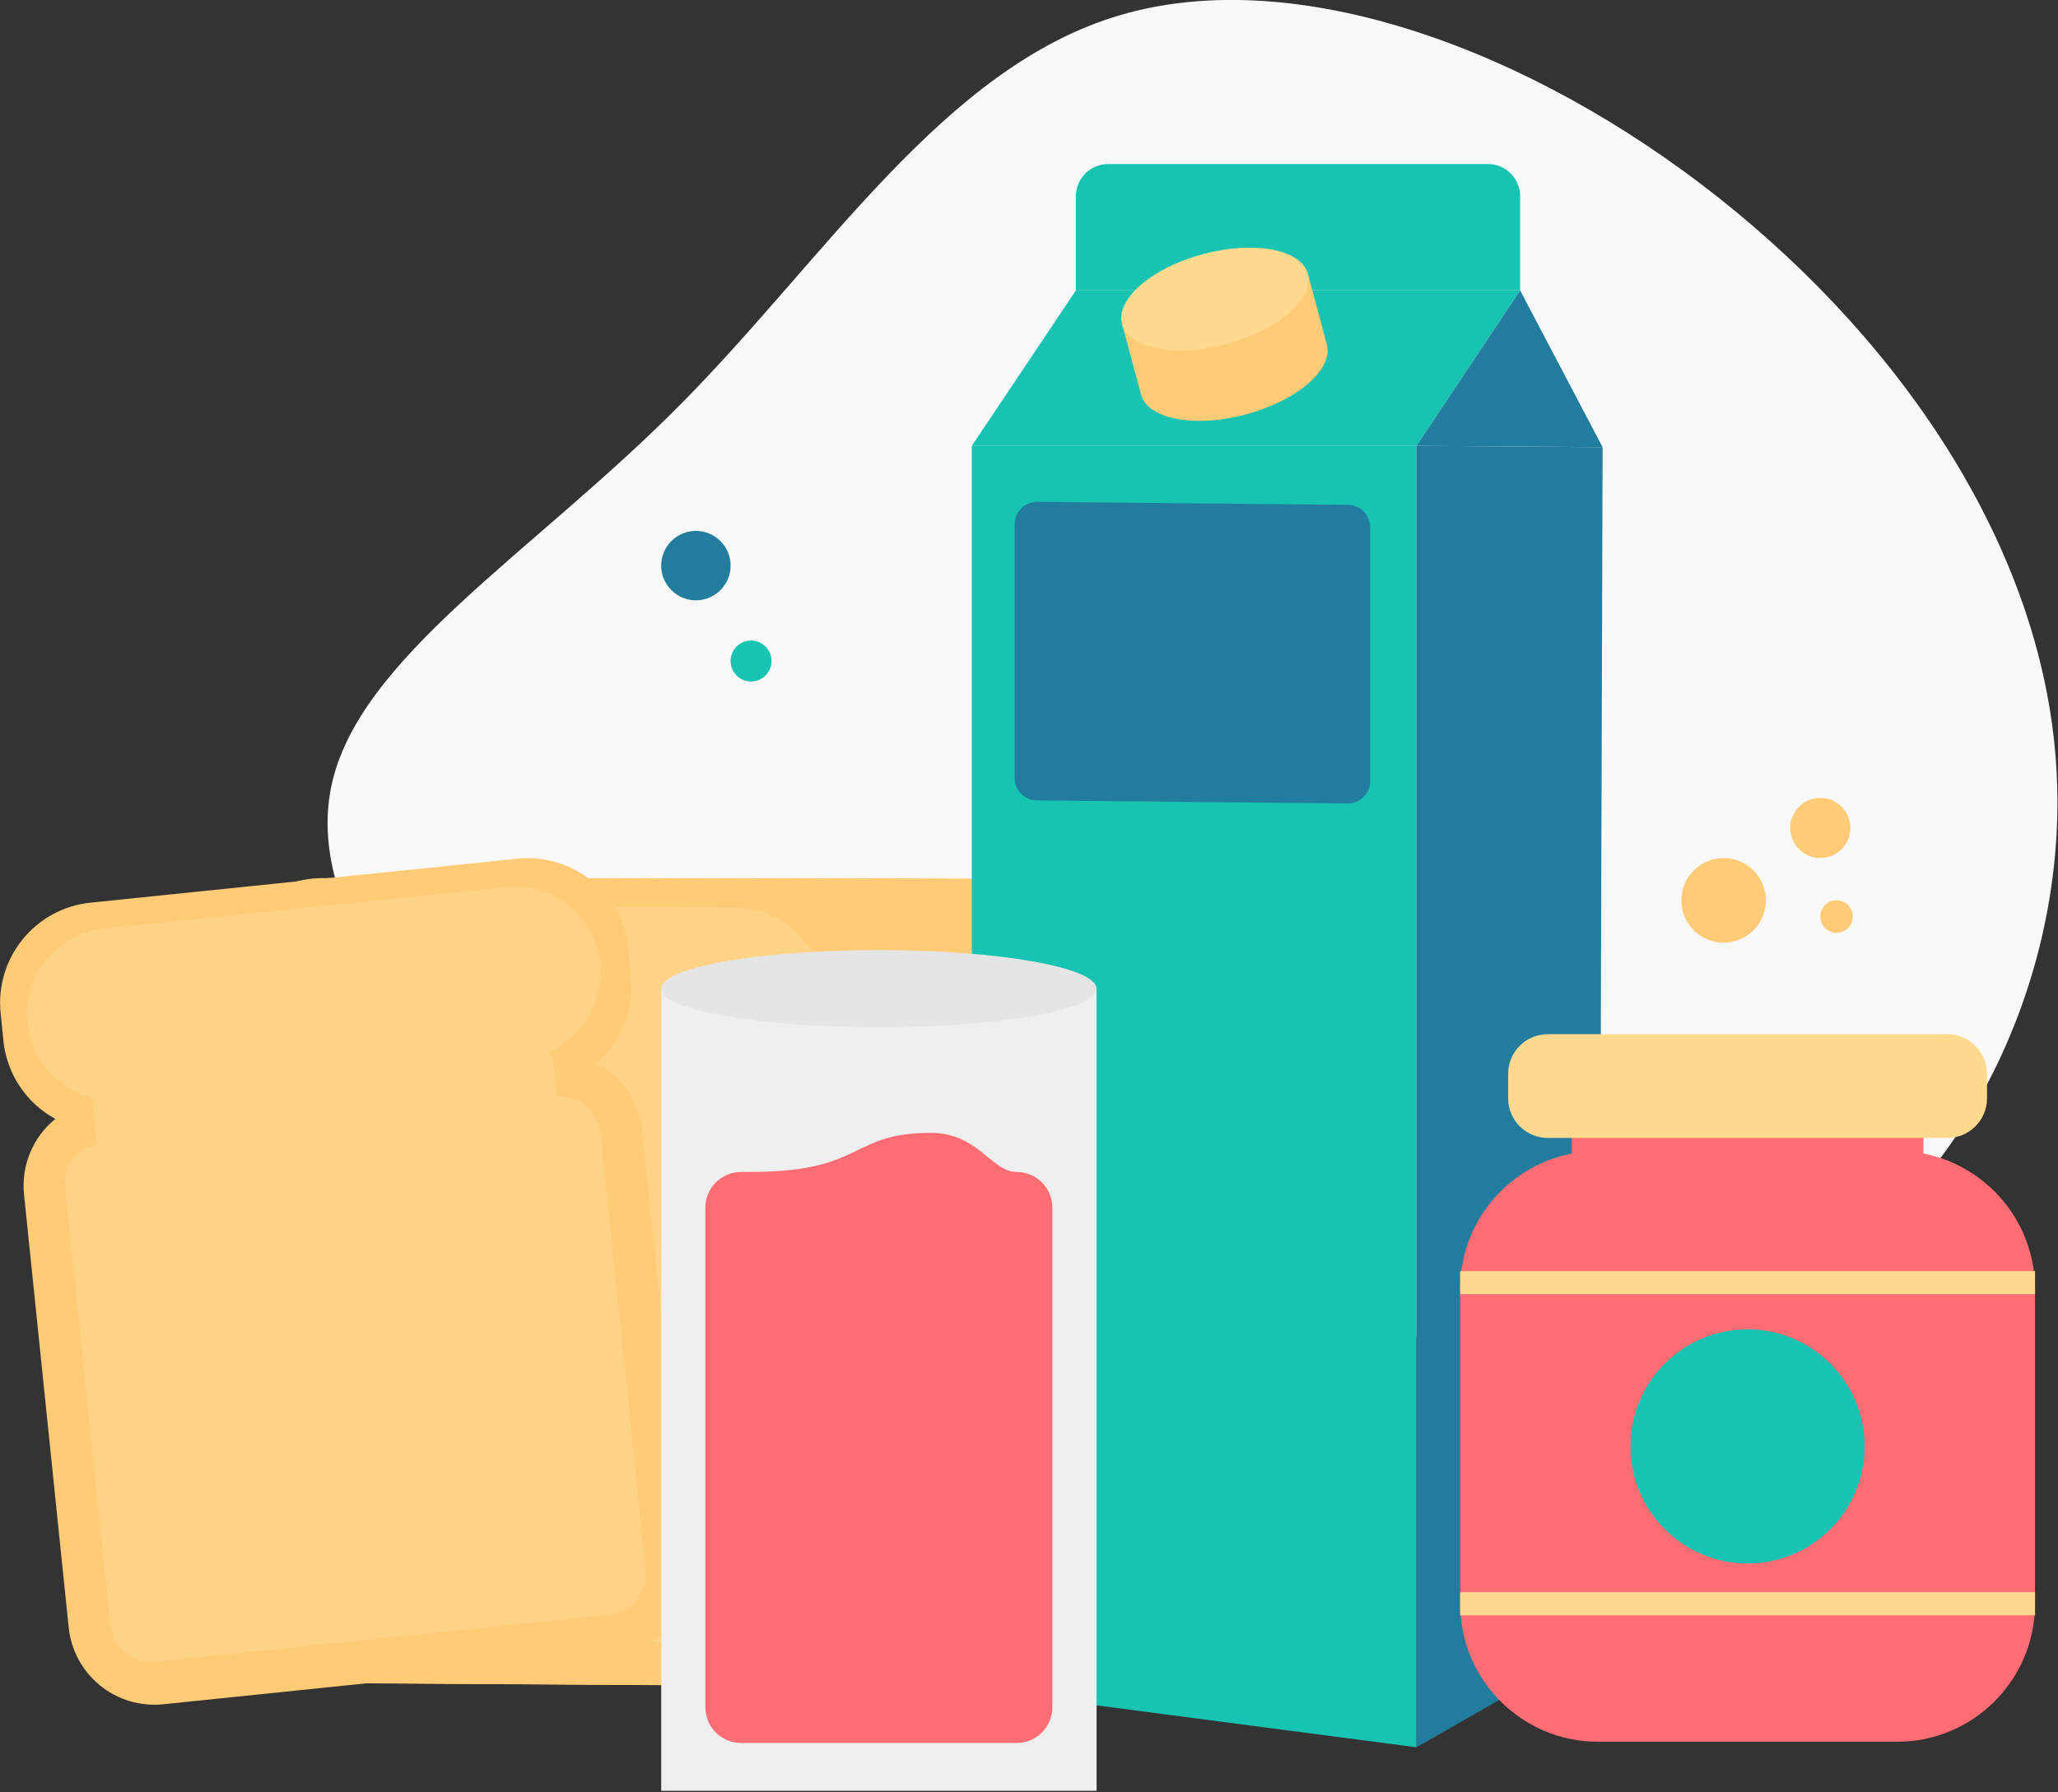 <svg width="759" height="661" viewBox="0 0 759 661" fill="none" xmlns="http://www.w3.org/2000/svg">
<rect x="0" y="0" width="759" height="661" fill="#333333" stroke="none"/>
<g clip-path="url(#clip0)">
<path d="M250.73 149.4C196.61 204 131.8 242.77 122.13 290.29C112.46 337.81 157.78 394 211.91 424.48C266.04 454.96 328.91 459.77 407.77 473.8C486.63 487.83 581.12 511.41 650.12 480.89C719.12 450.37 762.7 366 758.51 285.26C754.51 204.52 702.8 127.5 633.81 72.9C564.82 18.3 478.35 -13.52 413.26 5.54C348.17 24.6 304.86 94.92 250.73 149.4Z" fill="#F9F9F9"/>
<path d="M517.32 372.62L517.39 362.11C517.419 352.3 513.566 342.878 506.671 335.9C499.775 328.923 490.399 324.957 480.59 324.87L321.98 323.87C312.17 323.841 302.748 327.694 295.77 334.589C288.792 341.485 284.827 350.861 284.74 360.67L284.68 371.17C284.65 377.175 286.082 383.097 288.852 388.424C291.622 393.752 295.647 398.326 300.58 401.75C296.153 404.61 292.509 408.528 289.976 413.149C287.442 417.77 286.1 422.95 286.07 428.22L285.07 588.74C285.037 592.915 285.828 597.056 287.398 600.925C288.967 604.795 291.284 608.316 294.217 611.289C297.149 614.261 300.639 616.626 304.487 618.248C308.335 619.869 312.465 620.716 316.64 620.74L482.29 621.74C486.461 621.766 490.597 620.97 494.46 619.398C498.324 617.825 501.839 615.507 504.806 612.575C507.773 609.643 510.134 606.156 511.752 602.311C513.371 598.467 514.216 594.341 514.24 590.17L515.24 429.66C515.277 424.387 513.999 419.188 511.521 414.533C509.044 409.878 505.445 405.914 501.05 403C506.023 399.636 510.103 395.113 512.938 389.82C515.772 384.527 517.276 378.624 517.32 372.62Z" fill="#FFCB77"/>
<path d="M484.977 413.671L316.46 412.642C308.171 412.591 301.41 419.27 301.359 427.56L300.368 589.717C300.318 598.007 306.997 604.768 315.286 604.818L483.803 605.848C492.093 605.899 498.854 599.219 498.905 590.93L499.895 428.773C499.946 420.483 493.267 413.722 484.977 413.671Z" fill="#FFCB77"/>
<path d="M474.959 334.854L326.111 333.945C308.555 333.838 294.235 347.983 294.128 365.54C294.02 383.097 308.166 397.416 325.723 397.524L474.57 398.433C492.127 398.54 506.446 384.394 506.554 366.838C506.661 349.281 492.515 334.961 474.959 334.854Z" fill="#FFCB77"/>
<path d="M469.305 386.189L331.137 385.345C322.13 385.29 314.783 392.547 314.728 401.555L314.678 409.735C314.623 418.743 321.881 426.089 330.888 426.144L469.056 426.988C478.063 427.043 485.41 419.786 485.465 410.778L485.515 402.598C485.57 393.591 478.312 386.244 469.305 386.189Z" fill="#FFCB77"/>
<path d="M502.1 372.62L502.16 362.11C502.192 352.301 498.341 342.879 491.447 335.901C484.553 328.923 475.178 324.957 465.37 324.87L306.75 323.87C296.941 323.843 287.52 327.698 280.543 334.592C273.566 341.487 269.6 350.862 269.51 360.67L269.45 371.17C269.42 377.175 270.852 383.097 273.622 388.424C276.392 393.752 280.417 398.326 285.35 401.75C280.925 404.611 277.281 408.529 274.748 413.15C272.215 417.771 270.872 422.95 270.84 428.22L269.84 588.74C269.808 592.915 270.6 597.055 272.17 600.924C273.74 604.793 276.058 608.314 278.99 611.286C281.922 614.258 285.412 616.623 289.259 618.245C293.106 619.867 297.235 620.715 301.41 620.74L467.06 621.74C471.235 621.773 475.376 620.982 479.245 619.412C483.115 617.843 486.636 615.525 489.609 612.593C492.581 609.66 494.946 606.171 496.568 602.323C498.189 598.475 499.036 594.345 499.06 590.17L500.06 429.66C500.092 424.382 498.806 419.18 496.319 414.525C493.833 409.87 490.224 405.908 485.82 403C490.791 399.634 494.871 395.11 497.707 389.818C500.543 384.526 502.05 378.624 502.1 372.62Z" fill="#FFCB77"/>
<path d="M469.748 413.668L301.231 412.639C292.941 412.588 286.18 419.267 286.129 427.557L285.139 589.714C285.088 598.004 291.767 604.765 300.057 604.815L468.574 605.845C476.863 605.895 483.624 599.216 483.675 590.927L484.666 428.77C484.716 420.48 478.037 413.719 469.748 413.668Z" fill="#FFCB77"/>
<path d="M459.739 334.851L310.892 333.942C293.335 333.835 279.015 347.98 278.908 365.537C278.801 383.094 292.947 397.413 310.503 397.521L459.351 398.43C476.907 398.537 491.227 384.391 491.334 366.835C491.441 349.278 477.296 334.958 459.739 334.851Z" fill="#FFCB77"/>
<path d="M454.085 386.186L315.918 385.342C306.91 385.287 299.563 392.544 299.508 401.552L299.458 409.732C299.403 418.74 306.661 426.086 315.668 426.141L453.836 426.985C462.843 427.04 470.19 419.783 470.245 410.775L470.295 402.595C470.35 393.588 463.093 386.241 454.085 386.186Z" fill="#FFCB77"/>
<path d="M487.77 372.62L487.83 362.11C487.859 352.295 484.002 342.868 477.1 335.89C470.198 328.911 460.814 324.949 451 324.87L292.39 323.87C282.58 323.841 273.158 327.694 266.18 334.589C259.203 341.485 255.237 350.861 255.15 360.67L255.09 371.17C255.054 377.182 256.485 383.113 259.257 388.448C262.029 393.784 266.06 398.363 271 401.79C266.575 404.651 262.931 408.569 260.398 413.19C257.865 417.811 256.522 422.99 256.49 428.26L255.49 588.78C255.458 592.955 256.25 597.095 257.82 600.964C259.39 604.833 261.708 608.354 264.64 611.326C267.572 614.298 271.062 616.663 274.909 618.285C278.756 619.907 282.885 620.755 287.06 620.78L452.71 621.78C456.881 621.806 461.017 621.01 464.88 619.438C468.744 617.865 472.259 615.547 475.226 612.615C478.194 609.683 480.554 606.196 482.173 602.351C483.791 598.507 484.636 594.381 484.66 590.21L485.66 429.7C485.706 424.422 484.434 419.216 481.96 414.554C479.486 409.891 475.887 405.92 471.49 403C476.462 399.634 480.541 395.11 483.377 389.818C486.213 384.526 487.72 378.624 487.77 372.62Z" fill="#FFCB77"/>
<path d="M455.418 413.671L286.901 412.641C278.611 412.591 271.85 419.27 271.8 427.56L270.809 589.716C270.758 598.006 277.437 604.767 285.727 604.818L454.244 605.847C462.533 605.898 469.295 599.219 469.345 590.929L470.336 428.772C470.386 420.483 463.707 413.722 455.418 413.671Z" fill="#FFCB77"/>
<path d="M445.409 334.854L296.562 333.944C279.005 333.837 264.686 347.983 264.578 365.539C264.471 383.096 278.617 397.416 296.173 397.523L445.021 398.432C462.577 398.54 476.897 384.394 477.004 366.837C477.112 349.28 462.966 334.961 445.409 334.854Z" fill="#FFCB77"/>
<path d="M439.745 386.188L301.578 385.344C292.57 385.289 285.224 392.547 285.169 401.554L285.119 409.734C285.064 418.742 292.321 426.089 301.329 426.144L439.496 426.988C448.504 427.043 455.85 419.785 455.906 410.778L455.955 402.598C456.01 393.59 448.753 386.243 439.745 386.188Z" fill="#FFCB77"/>
<path d="M476.12 372.62L476.19 362.11C476.219 352.3 472.366 342.878 465.471 335.9C458.576 328.923 449.199 324.957 439.39 324.87L280.78 323.87C270.97 323.841 261.548 327.694 254.57 334.589C247.593 341.485 243.627 350.861 243.54 360.67L243.47 371.17C243.446 377.175 244.882 383.095 247.653 388.422C250.425 393.749 254.449 398.323 259.38 401.75C254.953 404.61 251.309 408.528 248.776 413.149C246.242 417.77 244.9 422.95 244.87 428.22L243.87 588.74C243.837 592.915 244.628 597.056 246.198 600.925C247.767 604.795 250.085 608.316 253.017 611.289C255.95 614.261 259.439 616.626 263.287 618.248C267.135 619.869 271.265 620.716 275.44 620.74L441.09 621.74C445.261 621.766 449.397 620.97 453.26 619.398C457.124 617.825 460.639 615.507 463.606 612.575C466.574 609.643 468.934 606.156 470.553 602.311C472.171 598.467 473.016 594.341 473.04 590.17L474.04 429.66C474.077 424.387 472.799 419.188 470.322 414.533C467.844 409.878 464.245 405.914 459.85 403C464.823 399.636 468.903 395.113 471.738 389.82C474.573 384.527 476.077 378.624 476.12 372.62Z" fill="#FFCB77"/>
<path d="M443.778 413.67L275.261 412.64C266.972 412.59 260.21 419.269 260.16 427.558L259.169 589.715C259.119 598.005 265.798 604.766 274.087 604.817L442.604 605.846C450.894 605.897 457.655 599.218 457.705 590.928L458.696 428.771C458.747 420.482 452.068 413.72 443.778 413.67Z" fill="#FFCB77"/>
<path d="M433.759 334.852L284.912 333.943C267.355 333.836 253.036 347.982 252.928 365.538C252.821 383.095 266.967 397.415 284.524 397.522L433.371 398.431C450.928 398.538 465.247 384.393 465.355 366.836C465.462 349.279 451.316 334.96 433.759 334.852Z" fill="#FFCB77"/>
<path d="M428.106 386.187L289.938 385.343C280.931 385.288 273.584 392.546 273.529 401.553L273.479 409.733C273.424 418.741 280.681 426.088 289.689 426.143L427.856 426.987C436.864 427.042 444.211 419.784 444.266 410.777L444.316 402.597C444.371 393.589 437.113 386.242 428.106 386.187Z" fill="#FFCB77"/>
<path d="M462.69 372.62L462.75 362.11C462.782 352.308 458.936 342.891 452.051 335.915C445.166 328.938 435.801 324.968 426 324.87L267.39 323.87C257.579 323.841 248.156 327.694 241.177 334.589C234.197 341.484 230.23 350.86 230.14 360.67L230.08 371.17C230.05 377.175 231.482 383.097 234.252 388.424C237.022 393.752 241.047 398.326 245.98 401.75C241.555 404.611 237.911 408.529 235.378 413.15C232.845 417.771 231.502 422.95 231.47 428.22L230.47 588.74C230.438 592.916 231.231 597.057 232.801 600.926C234.372 604.795 236.69 608.317 239.623 611.289C242.557 614.262 246.047 616.626 249.896 618.248C253.744 619.87 257.874 620.716 262.05 620.74L427.69 621.74C431.865 621.772 436.005 620.98 439.874 619.41C443.742 617.84 447.264 615.522 450.236 612.59C453.208 609.658 455.573 606.168 457.195 602.321C458.817 598.474 459.665 594.345 459.69 590.17L460.69 429.66C460.717 424.38 459.426 419.177 456.934 414.521C454.442 409.866 450.828 405.906 446.42 403C451.389 399.632 455.466 395.107 458.3 389.816C461.134 384.524 462.64 378.623 462.69 372.62Z" fill="#FFCB77"/>
<path d="M430.338 413.668L261.821 412.638C253.532 412.588 246.771 419.267 246.72 427.556L245.73 589.713C245.679 598.003 252.358 604.764 260.648 604.815L429.164 605.844C437.454 605.895 444.215 599.216 444.266 590.926L445.256 428.769C445.307 420.479 438.628 413.718 430.338 413.668Z" fill="#FFCB77"/>
<path d="M420.33 334.85L271.482 333.941C253.926 333.834 239.606 347.979 239.499 365.536C239.392 383.093 253.537 397.413 271.094 397.52L419.941 398.429C437.498 398.536 451.818 384.391 451.925 366.834C452.032 349.277 437.886 334.958 420.33 334.85Z" fill="#FFCB77"/>
<path d="M414.676 386.185L276.508 385.341C267.501 385.286 260.154 392.544 260.099 401.551L260.049 409.731C259.994 418.739 267.252 426.086 276.259 426.141L414.427 426.985C423.434 427.04 430.781 419.782 430.836 410.774L430.886 402.595C430.941 393.587 423.683 386.24 414.676 386.185Z" fill="#FFCB77"/>
<path d="M450.15 372.62L450.21 362.11C450.242 352.301 446.391 342.879 439.497 335.901C432.604 328.923 423.228 324.957 413.42 324.87L254.81 323.87C245 323.843 235.578 327.697 228.599 334.592C221.621 341.486 217.652 350.861 217.56 360.67L217.5 371.17C217.47 377.175 218.902 383.097 221.672 388.424C224.442 393.752 228.467 398.326 233.4 401.75C228.975 404.611 225.331 408.529 222.798 413.15C220.265 417.771 218.922 422.95 218.89 428.22L217.89 588.74C217.857 592.915 218.648 597.056 220.218 600.925C221.787 604.795 224.105 608.316 227.037 611.289C229.969 614.261 233.459 616.626 237.307 618.248C241.155 619.869 245.285 620.716 249.46 620.74L415.1 621.74C419.275 621.772 423.415 620.98 427.284 619.41C431.153 617.84 434.674 615.522 437.646 612.59C440.618 609.658 442.983 606.168 444.605 602.321C446.227 598.474 447.075 594.345 447.1 590.17L448.1 429.66C448.129 424.385 446.845 419.186 444.362 414.531C441.88 409.877 438.277 405.914 433.88 403C438.849 399.632 442.926 395.107 445.76 389.816C448.594 384.524 450.101 378.623 450.15 372.62Z" fill="#FFCB77"/>
<path d="M417.799 413.671L249.282 412.642C240.992 412.591 234.231 419.27 234.18 427.56L233.19 589.717C233.139 598.006 239.818 604.767 248.108 604.818L416.625 605.848C424.914 605.898 431.675 599.219 431.726 590.929L432.717 428.773C432.767 420.483 426.088 413.722 417.799 413.671Z" fill="#FFCB77"/>
<path d="M407.79 334.844L258.943 333.934C241.386 333.827 227.066 347.973 226.959 365.53C226.852 383.087 240.997 397.406 258.554 397.513L407.401 398.423C424.958 398.53 439.278 384.384 439.385 366.827C439.492 349.271 425.347 334.951 407.79 334.844Z" fill="#FFCB77"/>
<path d="M402.136 386.189L263.969 385.345C254.961 385.29 247.614 392.547 247.559 401.555L247.509 409.735C247.454 418.742 254.712 426.089 263.72 426.144L401.887 426.988C410.895 427.043 418.241 419.786 418.296 410.778L418.346 402.598C418.401 393.59 411.144 386.244 402.136 386.189Z" fill="#FFCB77"/>
<path d="M440.42 372.62L440.49 362.11C440.519 352.3 436.666 342.878 429.771 335.9C422.875 328.923 413.499 324.957 403.69 324.87L245.08 323.87C235.27 323.841 225.848 327.694 218.87 334.589C211.893 341.485 207.927 350.861 207.84 360.67L207.78 371.17C207.75 377.175 209.182 383.097 211.952 388.424C214.722 393.752 218.747 398.326 223.68 401.75C219.255 404.611 215.611 408.529 213.078 413.15C210.545 417.771 209.202 422.95 209.17 428.22L208.17 588.74C208.138 592.915 208.93 597.055 210.5 600.924C212.07 604.793 214.388 608.314 217.32 611.286C220.252 614.258 223.742 616.623 227.589 618.245C231.436 619.867 235.565 620.715 239.74 620.74L405.39 621.74C409.561 621.766 413.697 620.97 417.56 619.398C421.424 617.825 424.939 615.507 427.906 612.575C430.874 609.643 433.234 606.156 434.853 602.311C436.471 598.467 437.316 594.341 437.34 590.17L438.34 429.66C438.377 424.387 437.099 419.188 434.622 414.533C432.144 409.878 428.545 405.914 424.15 403C429.123 399.636 433.203 395.113 436.038 389.82C438.873 384.527 440.377 378.624 440.42 372.62Z" fill="#FFCB77"/>
<path d="M408.079 413.672L239.562 412.642C231.272 412.592 224.511 419.271 224.46 427.56L223.47 589.717C223.419 598.007 230.098 604.768 238.388 604.819L406.905 605.848C415.194 605.899 421.956 599.22 422.006 590.93L422.997 428.773C423.047 420.483 416.368 413.722 408.079 413.672Z" fill="#FFCB77"/>
<path d="M398.07 334.844L249.223 333.935C231.666 333.828 217.346 347.974 217.239 365.53C217.132 383.087 231.278 397.407 248.834 397.514L397.682 398.423C415.238 398.53 429.558 384.385 429.665 366.828C429.772 349.271 415.627 334.952 398.07 334.844Z" fill="#FFCB77"/>
<path d="M392.406 386.189L254.239 385.345C245.231 385.29 237.885 392.548 237.83 401.555L237.78 409.735C237.725 418.743 244.982 426.089 253.99 426.144L392.157 426.989C401.165 427.044 408.511 419.786 408.566 410.778L408.616 402.599C408.671 393.591 401.414 386.244 392.406 386.189Z" fill="#FFCB77"/>
<path d="M426.12 372.62L426.19 362.11C426.219 352.3 422.366 342.878 415.471 335.9C408.575 328.923 399.199 324.957 389.39 324.87L230.78 323.87C220.97 323.841 211.548 327.694 204.57 334.589C197.593 341.485 193.627 350.861 193.54 360.67L193.48 371.17C193.45 377.175 194.882 383.097 197.652 388.424C200.422 393.752 204.447 398.326 209.38 401.75C204.955 404.611 201.311 408.529 198.778 413.15C196.245 417.771 194.902 422.95 194.87 428.22L193.87 588.74C193.838 592.915 194.63 597.055 196.2 600.924C197.77 604.793 200.088 608.314 203.02 611.286C205.952 614.258 209.442 616.623 213.289 618.245C217.136 619.867 221.265 620.715 225.44 620.74L391.09 621.74C395.261 621.766 399.397 620.97 403.26 619.398C407.124 617.825 410.639 615.507 413.606 612.575C416.574 609.643 418.934 606.156 420.552 602.311C422.171 598.467 423.016 594.341 423.04 590.17L424.04 429.66C424.077 424.387 422.799 419.188 420.321 414.533C417.844 409.878 414.245 405.914 409.85 403C414.823 399.636 418.903 395.113 421.738 389.82C424.573 384.527 426.076 378.624 426.12 372.62Z" fill="#FFCB77"/>
<path d="M393.779 413.664L225.262 412.635C216.973 412.584 210.211 419.263 210.161 427.553L209.17 589.71C209.12 598 215.799 604.761 224.088 604.811L392.605 605.841C400.895 605.891 407.656 599.212 407.706 590.923L408.697 428.766C408.748 420.476 402.069 413.715 393.779 413.664Z" fill="#FFCB77"/>
<path d="M383.77 334.847L234.923 333.938C217.366 333.83 203.047 347.976 202.939 365.533C202.832 383.09 216.978 397.409 234.535 397.517L383.382 398.426C400.939 398.533 415.258 384.387 415.366 366.831C415.473 349.274 401.327 334.954 383.77 334.847Z" fill="#FFCB77"/>
<path d="M378.107 386.182L239.939 385.338C230.932 385.283 223.585 392.54 223.53 401.548L223.48 409.728C223.425 418.735 230.682 426.082 239.69 426.137L377.857 426.981C386.865 427.036 394.212 419.779 394.267 410.771L394.317 402.591C394.372 393.584 387.114 386.237 378.107 386.182Z" fill="#FFCB77"/>
<path d="M413.54 372.62L413.6 362.11C413.632 352.301 409.781 342.879 402.887 335.901C395.993 328.923 386.618 324.957 376.81 324.87L218.2 323.87C208.39 323.851 198.972 327.715 192.002 334.618C185.032 341.52 181.077 350.901 181 360.71L180.93 371.21C180.906 377.215 182.342 383.135 185.113 388.462C187.885 393.789 191.909 398.363 196.84 401.79C192.412 404.648 188.766 408.565 186.232 413.187C183.699 417.809 182.357 422.989 182.33 428.26L181.33 588.78C181.297 592.955 182.088 597.096 183.658 600.965C185.227 604.835 187.545 608.356 190.477 611.329C193.409 614.301 196.899 616.666 200.747 618.288C204.595 619.91 208.725 620.757 212.9 620.78L378.54 621.78C382.715 621.812 386.855 621.02 390.724 619.45C394.593 617.88 398.114 615.562 401.086 612.63C404.058 609.698 406.423 606.208 408.045 602.361C409.667 598.514 410.515 594.385 410.54 590.21L411.54 429.7C411.571 424.414 410.282 419.203 407.79 414.541C405.298 409.879 401.682 405.912 397.27 403C402.243 399.636 406.323 395.113 409.158 389.82C411.993 384.527 413.496 378.624 413.54 372.62Z" fill="#FFCB77"/>
<path d="M381.199 413.668L212.682 412.638C204.393 412.587 197.632 419.266 197.581 427.556L196.59 589.713C196.54 598.003 203.219 604.764 211.508 604.814L380.025 605.844C388.315 605.895 395.076 599.216 395.127 590.926L396.117 428.769C396.168 420.479 389.489 413.718 381.199 413.668Z" fill="#FFCB77"/>
<path d="M371.181 334.85L222.333 333.941C204.777 333.834 190.457 347.979 190.35 365.536C190.243 383.093 204.388 397.412 221.945 397.52L370.792 398.429C388.349 398.536 402.669 384.391 402.776 366.834C402.883 349.277 388.737 334.957 371.181 334.85Z" fill="#FFCB77"/>
<path d="M365.527 386.185L227.359 385.341C218.352 385.286 211.005 392.543 210.95 401.551L210.9 409.731C210.845 418.739 218.103 426.085 227.11 426.14L365.278 426.984C374.285 427.039 381.632 419.782 381.687 410.774L381.737 402.594C381.792 393.587 374.534 386.24 365.527 386.185Z" fill="#FFCB77"/>
<path d="M401 372.62L401.06 362.11C401.092 352.301 397.241 342.879 390.347 335.901C383.453 328.923 374.078 324.957 364.27 324.87L205.65 323.87C195.841 323.843 186.42 327.698 179.443 334.592C172.466 341.487 168.5 350.862 168.41 360.67L168.35 371.17C168.32 377.175 169.752 383.097 172.522 388.424C175.292 393.752 179.317 398.326 184.25 401.75C179.825 404.611 176.181 408.529 173.648 413.15C171.115 417.771 169.772 422.95 169.74 428.22L168.74 588.74C168.708 592.915 169.5 597.055 171.07 600.924C172.64 604.793 174.958 608.314 177.89 611.286C180.822 614.258 184.312 616.623 188.159 618.245C192.006 619.867 196.135 620.715 200.31 620.74L365.96 621.74C370.135 621.773 374.276 620.982 378.145 619.412C382.015 617.843 385.536 615.525 388.509 612.593C391.481 609.66 393.846 606.171 395.468 602.323C397.09 598.475 397.936 594.345 397.96 590.17L398.96 429.66C398.988 424.38 397.698 419.176 395.206 414.52C392.714 409.865 389.1 405.905 384.69 403C389.667 399.637 393.752 395.115 396.593 389.822C399.435 384.53 400.947 378.626 401 372.62Z" fill="#FFCB77"/>
<path d="M368.619 413.671L200.103 412.641C191.813 412.591 185.052 419.27 185.001 427.559L184.011 589.716C183.96 598.006 190.639 604.767 198.929 604.818L367.446 605.847C375.735 605.898 382.496 599.219 382.547 590.929L383.537 428.772C383.588 420.482 376.909 413.721 368.619 413.671Z" fill="#FFCB77"/>
<path d="M358.611 334.843L209.764 333.934C192.207 333.827 177.887 347.972 177.78 365.529C177.673 383.086 191.818 397.406 209.375 397.513L358.222 398.422C375.779 398.529 390.099 384.384 390.206 366.827C390.313 349.27 376.168 334.951 358.611 334.843Z" fill="#FFCB77"/>
<path d="M352.957 386.178L214.79 385.334C205.782 385.279 198.435 392.537 198.38 401.544L198.33 409.724C198.275 418.732 205.533 426.078 214.54 426.134L352.708 426.978C361.715 427.033 369.062 419.775 369.117 410.767L369.167 402.588C369.222 393.58 361.965 386.233 352.957 386.178Z" fill="#FFCB77"/>
<path d="M393.53 372.62L393.59 362.11C393.622 352.301 389.771 342.879 382.877 335.901C375.984 328.923 366.608 324.957 356.8 324.87L198.19 323.87C188.382 323.854 178.966 327.719 171.998 334.621C165.03 341.524 161.077 350.902 161 360.71L160.93 371.21C160.906 377.215 162.342 383.135 165.113 388.462C167.885 393.789 171.909 398.363 176.84 401.79C172.412 404.648 168.766 408.565 166.232 413.187C163.699 417.809 162.357 422.989 162.33 428.26L161.33 588.78C161.297 592.955 162.088 597.096 163.658 600.965C165.227 604.835 167.545 608.356 170.477 611.329C173.409 614.301 176.899 616.666 180.747 618.288C184.595 619.91 188.725 620.757 192.9 620.78L358.54 621.78C362.715 621.812 366.855 621.02 370.724 619.45C374.593 617.88 378.114 615.562 381.086 612.63C384.058 609.698 386.423 606.208 388.045 602.361C389.667 598.514 390.515 594.385 390.54 590.21L391.54 429.7C391.57 424.413 390.279 419.202 387.785 414.539C385.292 409.877 381.674 405.911 377.26 403C382.233 399.636 386.313 395.113 389.148 389.82C391.983 384.527 393.486 378.624 393.53 372.62Z" fill="#FFCB77"/>
<path d="M361.19 413.665L192.673 412.636C184.383 412.585 177.622 419.264 177.571 427.554L176.581 589.711C176.53 598.001 183.209 604.762 191.499 604.812L360.016 605.842C368.305 605.892 375.066 599.213 375.117 590.924L376.108 428.767C376.158 420.477 369.479 413.716 361.19 413.665Z" fill="#FFCB77"/>
<path d="M351.171 334.848L202.324 333.939C184.767 333.831 170.447 347.977 170.34 365.534C170.233 383.091 184.379 397.41 201.935 397.517L350.783 398.427C368.339 398.534 382.659 384.388 382.766 366.831C382.873 349.275 368.728 334.955 351.171 334.848Z" fill="#FFCB77"/>
<path d="M345.517 386.183L207.35 385.339C198.342 385.284 190.995 392.541 190.94 401.549L190.89 409.729C190.835 418.736 198.093 426.083 207.101 426.138L345.268 426.982C354.276 427.037 361.622 419.78 361.677 410.772L361.727 402.592C361.782 393.585 354.525 386.238 345.517 386.183Z" fill="#FFCB77"/>
<path d="M381.52 372.62L381.58 362.11C381.612 352.301 377.761 342.879 370.867 335.901C363.974 328.923 354.598 324.957 344.79 324.87L186.18 323.87C176.37 323.843 166.948 327.697 159.969 334.592C152.991 341.486 149.022 350.861 148.93 360.67L148.87 371.17C148.84 377.175 150.272 383.097 153.042 388.424C155.812 393.752 159.837 398.326 164.77 401.75C160.345 404.611 156.701 408.529 154.168 413.15C151.635 417.771 150.292 422.95 150.26 428.22L149.26 588.74C149.227 592.915 150.018 597.056 151.588 600.925C153.157 604.795 155.475 608.316 158.407 611.289C161.339 614.261 164.829 616.626 168.677 618.248C172.525 619.869 176.655 620.716 180.83 620.74L346.47 621.74C350.645 621.772 354.785 620.98 358.654 619.41C362.523 617.84 366.044 615.522 369.016 612.59C371.988 609.658 374.353 606.168 375.975 602.321C377.597 598.474 378.445 594.345 378.47 590.17L379.47 429.66C379.499 424.385 378.215 419.186 375.732 414.531C373.25 409.877 369.647 405.914 365.25 403C370.219 399.632 374.296 395.107 377.13 389.816C379.964 384.524 381.471 378.623 381.52 372.62Z" fill="#FFCB77"/>
<path d="M349.17 413.662L180.653 412.632C172.363 412.582 165.602 419.261 165.552 427.551L164.561 589.707C164.51 597.997 171.189 604.758 179.479 604.809L347.996 605.838C356.286 605.889 363.047 599.21 363.097 590.92L364.088 428.763C364.139 420.474 357.46 413.713 349.17 413.662Z" fill="#FFCB77"/>
<path d="M339.161 334.844L190.314 333.935C172.757 333.828 158.438 347.974 158.33 365.53C158.223 383.087 172.369 397.407 189.926 397.514L338.773 398.423C356.33 398.531 370.649 384.385 370.756 366.828C370.864 349.271 356.718 334.952 339.161 334.844Z" fill="#FFCB77"/>
<path d="M333.507 386.179L195.34 385.335C186.332 385.28 178.986 392.538 178.931 401.545L178.881 409.725C178.826 418.733 186.083 426.08 195.091 426.135L333.258 426.979C342.266 427.034 349.612 419.776 349.667 410.769L349.717 402.589C349.772 393.581 342.515 386.234 333.507 386.179Z" fill="#FFCB77"/>
<path d="M370.51 372.62L370.57 362.11C370.602 352.301 366.751 342.879 359.857 335.901C352.963 328.923 343.588 324.957 333.78 324.87L175.16 323.87C165.351 323.843 155.93 327.698 148.953 334.592C141.976 341.487 138.01 350.862 137.92 360.67L137.86 371.17C137.83 377.175 139.262 383.097 142.032 388.424C144.802 393.752 148.827 398.326 153.76 401.75C149.335 404.611 145.691 408.529 143.158 413.15C140.625 417.771 139.282 422.95 139.25 428.22L138.25 588.74C138.218 592.916 139.011 597.057 140.581 600.926C142.152 604.795 144.47 608.317 147.403 611.289C150.337 614.262 153.827 616.626 157.676 618.248C161.524 619.87 165.654 620.716 169.83 620.74L335.47 621.74C339.645 621.772 343.785 620.98 347.654 619.41C351.523 617.84 355.044 615.522 358.016 612.59C360.988 609.658 363.353 606.168 364.975 602.321C366.597 598.474 367.445 594.345 367.47 590.17L368.47 429.66C368.501 424.384 367.216 419.183 364.731 414.528C362.247 409.873 358.641 405.911 354.24 403C359.209 399.632 363.286 395.107 366.12 389.816C368.954 384.524 370.461 378.623 370.51 372.62Z" fill="#FFCB77"/>
<path d="M338.16 413.665L169.643 412.635C161.353 412.585 154.592 419.264 154.542 427.553L153.551 589.71C153.501 598 160.18 604.761 168.469 604.812L336.986 605.841C345.276 605.892 352.037 599.213 352.087 590.923L353.078 428.766C353.129 420.476 346.45 413.715 338.16 413.665Z" fill="#FFCB77"/>
<path d="M328.151 334.847L179.304 333.938C161.747 333.831 147.428 347.976 147.32 365.533C147.213 383.09 161.359 397.41 178.916 397.517L327.763 398.426C345.32 398.533 359.639 384.388 359.746 366.831C359.854 349.274 345.708 334.954 328.151 334.847Z" fill="#FFCB77"/>
<path d="M322.498 386.182L184.33 385.338C175.323 385.283 167.976 392.541 167.921 401.548L167.871 409.728C167.816 418.736 175.073 426.082 184.081 426.137L322.248 426.981C331.256 427.036 338.603 419.779 338.658 410.771L338.708 402.592C338.763 393.584 331.505 386.237 322.498 386.182Z" fill="#FFCB77"/>
<path d="M359.77 372.62L359.83 362.11C359.859 352.295 356.002 342.868 349.1 335.89C342.198 328.911 332.814 324.949 323 324.87L164.39 323.87C154.58 323.841 145.158 327.694 138.18 334.589C131.203 341.485 127.237 350.861 127.15 360.67L127.09 371.17C127.054 377.182 128.485 383.113 131.257 388.448C134.029 393.784 138.06 398.363 143 401.79C138.575 404.651 134.931 408.569 132.398 413.19C129.865 417.811 128.522 422.99 128.49 428.26L127.49 588.78C127.458 592.955 128.25 597.095 129.82 600.964C131.39 604.833 133.708 608.354 136.64 611.326C139.572 614.298 143.062 616.663 146.909 618.285C150.756 619.907 154.885 620.755 159.06 620.78L324.71 621.78C328.881 621.806 333.017 621.01 336.88 619.438C340.744 617.865 344.259 615.547 347.226 612.615C350.194 609.683 352.554 606.196 354.173 602.351C355.791 598.507 356.636 594.381 356.66 590.21L357.66 429.7C357.706 424.422 356.434 419.216 353.96 414.554C351.486 409.891 347.887 405.92 343.49 403C348.462 399.634 352.541 395.11 355.377 389.818C358.213 384.526 359.72 378.624 359.77 372.62Z" fill="#FFCB77"/>
<path d="M327.42 413.659L158.903 412.63C150.614 412.579 143.853 419.258 143.802 427.548L142.811 589.705C142.761 597.994 149.44 604.755 157.729 604.806L326.246 605.835C334.536 605.886 341.297 599.207 341.348 590.917L342.338 428.76C342.389 420.471 335.71 413.71 327.42 413.659Z" fill="#FFCB77"/>
<path d="M317.412 334.842L168.564 333.932C151.007 333.825 136.688 347.971 136.581 365.528C136.473 383.084 150.619 397.404 168.176 397.511L317.023 398.42C334.58 398.528 348.899 384.382 349.007 366.825C349.114 349.268 334.968 334.949 317.412 334.842Z" fill="#FFCB77"/>
<path d="M311.748 386.177L173.58 385.332C164.573 385.277 157.226 392.535 157.171 401.543L157.121 409.722C157.066 418.73 164.324 426.077 173.331 426.132L311.499 426.976C320.506 427.031 327.853 419.773 327.908 410.766L327.958 402.586C328.013 393.578 320.755 386.232 311.748 386.177Z" fill="#FFCB77"/>
<path d="M341.53 372.62L341.59 362.11C341.622 352.301 337.771 342.879 330.877 335.901C323.984 328.923 314.608 324.957 304.8 324.87L146.19 323.87C136.38 323.843 126.958 327.697 119.979 334.592C113.001 341.486 109.032 350.861 108.94 360.67L108.88 371.17C108.85 377.175 110.282 383.097 113.052 388.424C115.822 393.752 119.847 398.326 124.78 401.75C120.355 404.611 116.711 408.529 114.178 413.15C111.645 417.771 110.302 422.95 110.27 428.22L109.27 588.74C109.237 592.915 110.028 597.056 111.598 600.925C113.167 604.795 115.485 608.316 118.417 611.289C121.349 614.261 124.839 616.626 128.687 618.248C132.535 619.869 136.665 620.716 140.84 620.74L306.48 621.74C310.655 621.772 314.795 620.98 318.664 619.41C322.533 617.84 326.054 615.522 329.026 612.59C331.998 609.658 334.363 606.168 335.985 602.321C337.607 598.474 338.455 594.345 338.48 590.17L339.48 429.66C339.509 424.385 338.225 419.186 335.742 414.531C333.26 409.877 329.657 405.914 325.26 403C330.229 399.632 334.306 395.107 337.14 389.816C339.974 384.524 341.481 378.623 341.53 372.62Z" fill="#FFCB77"/>
<path d="M309.181 413.658L140.664 412.628C132.374 412.578 125.613 419.257 125.562 427.546L124.572 589.703C124.521 597.993 131.2 604.754 139.49 604.805L308.007 605.834C316.296 605.885 323.057 599.206 323.108 590.916L324.099 428.759C324.149 420.469 317.47 413.708 309.181 413.658Z" fill="#FFCB77"/>
<path d="M299.162 334.84L150.315 333.931C132.758 333.824 118.438 347.969 118.331 365.526C118.224 383.083 132.369 397.403 149.926 397.51L298.774 398.419C316.33 398.526 330.65 384.381 330.757 366.824C330.864 349.267 316.719 334.947 299.162 334.84Z" fill="#FFCB77"/>
<path d="M293.518 386.175L155.351 385.331C146.343 385.276 138.996 392.534 138.941 401.541L138.891 409.721C138.836 418.729 146.094 426.075 155.101 426.13L293.269 426.974C302.277 427.029 309.623 419.772 309.678 410.764L309.728 402.584C309.783 393.577 302.526 386.23 293.518 386.175Z" fill="#FFCB77"/>
<path d="M333.79 372.62L333.86 362.11C333.889 352.3 330.036 342.878 323.141 335.9C316.245 328.923 306.869 324.957 297.06 324.87L138.45 323.87C128.64 323.841 119.218 327.694 112.24 334.589C105.263 341.485 101.297 350.861 101.21 360.67L101.14 371.17C101.116 377.175 102.552 383.095 105.323 388.422C108.095 393.749 112.119 398.323 117.05 401.75C112.623 404.61 108.979 408.528 106.446 413.149C103.912 417.77 102.57 422.95 102.54 428.22L101.54 588.74C101.507 592.915 102.298 597.056 103.868 600.925C105.437 604.795 107.754 608.316 110.687 611.289C113.619 614.261 117.109 616.626 120.957 618.248C124.805 619.869 128.935 620.716 133.11 620.74L298.76 621.74C302.931 621.766 307.067 620.97 310.93 619.398C314.794 617.825 318.309 615.507 321.276 612.575C324.243 609.643 326.604 606.156 328.222 602.311C329.841 598.467 330.686 594.341 330.71 590.17L331.71 429.66C331.747 424.387 330.469 419.188 327.991 414.533C325.514 409.878 321.915 405.914 317.52 403C322.493 399.636 326.573 395.113 329.408 389.82C332.242 384.527 333.746 378.624 333.79 372.62Z" fill="#FFCB77"/>
<path d="M301.451 413.66L132.934 412.631C124.644 412.58 117.883 419.259 117.833 427.549L116.842 589.706C116.791 597.996 123.47 604.757 131.76 604.807L300.277 605.837C308.566 605.887 315.328 599.208 315.378 590.919L316.369 428.762C316.419 420.472 309.74 413.711 301.451 413.66Z" fill="#FFCB77"/>
<path d="M291.422 334.843L142.575 333.934C125.018 333.826 110.698 347.972 110.591 365.529C110.484 383.086 124.63 397.405 142.186 397.513L291.034 398.422C308.59 398.529 322.91 384.383 323.017 366.827C323.124 349.27 308.979 334.95 291.422 334.843Z" fill="#FFCB77"/>
<path d="M285.778 386.178L147.611 385.334C138.603 385.279 131.257 392.536 131.202 401.544L131.152 409.724C131.097 418.731 138.354 426.078 147.362 426.133L285.529 426.977C294.537 427.032 301.883 419.775 301.938 410.767L301.988 402.587C302.043 393.58 294.786 386.233 285.778 386.178Z" fill="#FFCB77"/>
<path d="M324.07 372.62L324.13 362.11C324.162 352.301 320.311 342.879 313.417 335.901C306.524 328.923 297.148 324.957 287.34 324.87L128.73 323.87C118.92 323.843 109.498 327.697 102.519 334.592C95.541 341.486 91.572 350.861 91.48 360.67L91.42 371.17C91.39 377.175 92.822 383.097 95.592 388.424C98.362 393.752 102.387 398.326 107.32 401.75C102.895 404.611 99.251 408.529 96.718 413.15C94.185 417.771 92.842 422.95 92.81 428.22L91.81 588.74C91.778 592.916 92.571 597.057 94.141 600.926C95.712 604.795 98.03 608.317 100.964 611.289C103.897 614.262 107.387 616.626 111.236 618.248C115.084 619.87 119.214 620.716 123.39 620.74L289.03 621.74C293.205 621.772 297.345 620.98 301.214 619.41C305.083 617.84 308.604 615.522 311.576 612.59C314.548 609.658 316.913 606.168 318.535 602.321C320.157 598.474 321.005 594.345 321.03 590.17L322.03 429.66C322.058 424.384 320.772 419.184 318.288 414.53C315.804 409.875 312.199 405.913 307.8 403C312.769 399.632 316.846 395.107 319.68 389.816C322.514 384.524 324.021 378.623 324.07 372.62Z" fill="#FFCB77"/>
<path d="M291.721 413.661L123.204 412.631C114.914 412.581 108.153 419.26 108.103 427.55L107.112 589.706C107.061 597.996 113.74 604.757 122.03 604.808L290.547 605.837C298.837 605.888 305.598 599.209 305.648 590.919L306.639 428.762C306.69 420.473 300.011 413.712 291.721 413.661Z" fill="#FFCB77"/>
<path d="M281.702 334.844L132.855 333.934C115.298 333.827 100.979 347.973 100.871 365.53C100.764 383.086 114.91 397.406 132.467 397.513L281.314 398.422C298.871 398.53 313.19 384.384 313.297 366.827C313.405 349.27 299.259 334.951 281.702 334.844Z" fill="#FFCB77"/>
<path d="M276.059 386.179L137.891 385.334C128.884 385.279 121.537 392.537 121.482 401.545L121.432 409.724C121.377 418.732 128.634 426.079 137.642 426.134L275.809 426.978C284.817 427.033 292.164 419.775 292.219 410.768L292.269 402.588C292.324 393.58 285.066 386.234 276.059 386.179Z" fill="#FFCB77"/>
<path d="M314.34 372.62L314.41 362.11C314.439 352.3 310.586 342.878 303.691 335.9C296.795 328.923 287.419 324.957 277.61 324.87L119 323.87C109.19 323.841 99.768 327.694 92.79 334.589C85.812 341.485 81.847 350.861 81.76 360.67L81.7 371.17C81.67 377.175 83.102 383.097 85.872 388.424C88.642 393.752 92.667 398.326 97.6 401.75C93.175 404.611 89.531 408.529 86.998 413.15C84.465 417.771 83.122 422.95 83.09 428.22L82.09 588.74C82.057 592.915 82.848 597.056 84.418 600.925C85.987 604.795 88.305 608.316 91.237 611.289C94.169 614.261 97.659 616.626 101.507 618.248C105.355 619.869 109.485 620.716 113.66 620.74L279.31 621.74C283.485 621.773 287.626 620.982 291.495 619.412C295.365 617.843 298.886 615.525 301.859 612.593C304.831 609.66 307.196 606.171 308.818 602.323C310.439 598.475 311.286 594.345 311.31 590.17L312.31 429.66C312.342 424.382 311.056 419.18 308.569 414.525C306.083 409.87 302.474 405.908 298.07 403C303.043 399.636 307.123 395.113 309.958 389.82C312.792 384.527 314.296 378.624 314.34 372.62Z" fill="#FFCB77"/>
<path d="M282.001 413.662L113.484 412.632C105.195 412.582 98.433 419.261 98.383 427.55L97.392 589.707C97.342 597.997 104.021 604.758 112.31 604.809L280.827 605.838C289.117 605.889 295.878 599.21 295.929 590.92L296.919 428.763C296.97 420.473 290.291 413.712 282.001 413.662Z" fill="#FED385"/>
<path d="M271.972 334.834L123.125 333.925C105.568 333.818 91.249 347.963 91.141 365.52C91.034 383.077 105.18 397.396 122.737 397.504L271.584 398.413C289.141 398.52 303.46 384.375 303.568 366.818C303.675 349.261 289.529 334.941 271.972 334.834Z" fill="#FED385"/>
<path d="M266.329 386.179L128.161 385.335C119.154 385.28 111.807 392.538 111.752 401.545L111.702 409.725C111.647 418.733 118.904 426.079 127.912 426.134L266.079 426.978C275.087 427.033 282.434 419.776 282.489 410.768L282.539 402.588C282.594 393.581 275.336 386.234 266.329 386.179Z" fill="#FED385"/>
<path d="M232.7 360.14L231.62 349.69C230.578 339.941 225.722 330.999 218.112 324.817C210.502 318.634 200.756 315.713 191 316.69L33.22 332.94C23.471 333.982 14.529 338.838 8.347 346.448C2.164 354.058 -0.757 363.804 0.22 373.56L1.27 384C1.897 389.972 3.966 395.703 7.298 400.699C10.63 405.695 15.127 409.807 20.4 412.68C16.311 416.004 13.115 420.295 11.1 425.164C9.085 430.034 8.315 435.328 8.86 440.57L25.33 600.24C25.757 604.389 26.997 608.414 28.98 612.083C30.963 615.753 33.649 618.997 36.885 621.628C40.121 624.26 43.844 626.228 47.841 627.421C51.838 628.614 56.031 629.008 60.18 628.58L224.95 611.58C229.099 611.153 233.124 609.913 236.794 607.93C240.463 605.947 243.707 603.261 246.338 600.025C248.97 596.789 250.938 593.066 252.131 589.069C253.324 585.072 253.718 580.879 253.29 576.73L236.82 417.06C236.282 411.816 234.446 406.79 231.478 402.434C228.51 398.077 224.503 394.529 219.82 392.11C224.397 388.224 227.96 383.283 230.204 377.714C232.448 372.145 233.304 366.114 232.7 360.14Z" fill="#FFCB77"/>
<path d="M205.03 404.415L37.399 421.708C29.153 422.559 23.158 429.933 24.009 438.179L40.65 599.483C41.5 607.729 48.874 613.725 57.121 612.874L224.751 595.58C232.997 594.73 238.992 587.355 238.141 579.109L221.501 417.806C220.65 409.559 213.276 403.564 205.03 404.415Z" fill="#FED385"/>
<path d="M186.505 327.159L38.441 342.434C20.977 344.236 8.28 359.854 10.081 377.319C11.883 394.783 27.501 407.48 44.966 405.679L193.03 390.404C210.494 388.602 223.192 372.984 221.39 355.519C219.588 338.055 203.97 325.358 186.505 327.159Z" fill="#FED385"/>
<path d="M186.463 378.816L49.023 392.995C40.062 393.92 33.548 401.933 34.472 410.893L35.312 419.03C36.236 427.99 44.249 434.504 53.209 433.58L190.65 419.401C199.61 418.477 206.124 410.464 205.2 401.504L204.361 393.367C203.436 384.406 195.423 377.892 186.463 378.816Z" fill="#FED385"/>
<path d="M522.4 164.45H358.4L396.81 107.1H560.63L522.4 164.45Z" fill="#17C3B2"/>
<path d="M522.4 644.45L358.4 622.95V164.45H522.4V644.45Z" fill="#17C3B2"/>
<path d="M483 107.1H560.63V72.35C560.631 70.793 560.326 69.252 559.731 67.814C559.136 66.375 558.263 65.069 557.162 63.968C556.061 62.867 554.755 61.994 553.316 61.399C551.878 60.804 550.337 60.499 548.78 60.5H408.66C405.517 60.5 402.503 61.748 400.281 63.971C398.058 66.193 396.81 69.207 396.81 72.35V107.1H418.6" fill="#17C3B2"/>
<path d="M482.5 101.5L489.36 127.07C491.82 136.21 478.47 147.75 459.54 152.84C440.61 157.93 423.28 154.65 420.82 145.51L413.82 119.51" fill="#FFCB77"/>
<path d="M589.69 605.96L522.4 644.45V164.45L591.05 164.95L589.69 605.96Z" fill="#227C9D"/>
<path d="M452.54 126.826C471.467 121.733 484.817 110.194 482.358 101.053C479.898 91.912 462.561 88.63 443.633 93.723C424.706 98.816 411.356 110.355 413.816 119.496C416.275 128.637 433.613 131.919 452.54 126.826Z" fill="#FFD98E"/>
<path d="M560.63 107.1L522.4 164.45L591.05 164.95L560.63 107.1Z" fill="#227C9D"/>
<path d="M497 296.34L382.39 295.22C380.214 295.202 378.134 294.324 376.602 292.779C375.069 291.234 374.21 289.146 374.21 286.97V193.34C374.211 192.249 374.428 191.17 374.849 190.164C375.27 189.157 375.886 188.244 376.661 187.477C377.436 186.71 378.356 186.104 379.367 185.695C380.378 185.285 381.459 185.079 382.55 185.09L497.16 186.2C499.336 186.224 501.415 187.104 502.946 188.65C504.477 190.196 505.337 192.284 505.34 194.46V288.08C505.339 289.171 505.121 290.251 504.701 291.258C504.28 292.265 503.665 293.178 502.889 293.946C502.114 294.714 501.195 295.321 500.184 295.732C499.173 296.142 498.091 296.349 497 296.34Z" fill="#227C9D"/>
<path d="M709.37 414.38H579.67V447.7H709.37V414.38Z" fill="#FE6D73"/>
<path d="M699.62 424.53H589.4C561.289 424.53 538.5 447.319 538.5 475.43V591.51C538.5 619.621 561.289 642.41 589.4 642.41H699.62C727.731 642.41 750.52 619.621 750.52 591.51V475.43C750.52 447.319 727.731 424.53 699.62 424.53Z" fill="#FE6D73"/>
<path d="M718.21 381.43H570.82C562.751 381.43 556.21 387.971 556.21 396.04V405.09C556.21 413.159 562.751 419.7 570.82 419.7H718.21C726.279 419.7 732.82 413.159 732.82 405.09V396.04C732.82 387.971 726.279 381.43 718.21 381.43Z" fill="#FFD98E"/>
<path d="M538.5 591.51H750.53" stroke="#FFD98E" stroke-width="8.52" stroke-miterlimit="10"/>
<path d="M538.5 473.07H750.53" stroke="#FFD98E" stroke-width="8.52" stroke-miterlimit="10"/>
<path d="M644.51 576.65C668.358 576.65 687.69 557.318 687.69 533.47C687.69 509.622 668.358 490.29 644.51 490.29C620.662 490.29 601.33 509.622 601.33 533.47C601.33 557.318 620.662 576.65 644.51 576.65Z" fill="#17C3B2"/>
<path d="M404.42 365.12H243.85V660.49H404.42V365.12Z" fill="#EFEFEF"/>
<path d="M324.13 378.9C368.467 378.9 404.41 372.525 404.41 364.66C404.41 356.795 368.467 350.42 324.13 350.42C279.793 350.42 243.85 356.795 243.85 364.66C243.85 372.525 279.793 378.9 324.13 378.9Z" fill="#E5E5E5"/>
<path d="M374.92 432.24C365.58 432.24 360.82 417.83 343.3 417.83C313.11 417.83 319.07 432.24 276.95 432.24H273.35C271.614 432.239 269.896 432.579 268.292 433.243C266.688 433.906 265.23 434.879 264.003 436.106C262.775 437.332 261.801 438.789 261.137 440.392C260.472 441.996 260.13 443.714 260.13 445.45V629.65C260.133 633.154 261.527 636.514 264.006 638.991C266.485 641.469 269.846 642.86 273.35 642.86H374.92C378.424 642.86 381.784 641.468 384.261 638.991C386.738 636.514 388.13 633.154 388.13 629.65V445.45C388.131 443.715 387.791 441.996 387.127 440.393C386.464 438.79 385.491 437.333 384.264 436.106C383.037 434.879 381.58 433.906 379.977 433.243C378.374 432.579 376.655 432.239 374.92 432.24Z" fill="#FE6D73"/>
<path d="M635.67 347.67C644.286 347.67 651.27 340.686 651.27 332.07C651.27 323.454 644.286 316.47 635.67 316.47C627.054 316.47 620.07 323.454 620.07 332.07C620.07 340.686 627.054 347.67 635.67 347.67Z" fill="#FFCB77"/>
<path d="M671.34 316.47C677.465 316.47 682.43 311.505 682.43 305.38C682.43 299.255 677.465 294.29 671.34 294.29C665.215 294.29 660.25 299.255 660.25 305.38C660.25 311.505 665.215 316.47 671.34 316.47Z" fill="#FFCB77"/>
<path d="M677.33 344.04C680.638 344.04 683.32 341.358 683.32 338.05C683.32 334.742 680.638 332.06 677.33 332.06C674.022 332.06 671.34 334.742 671.34 338.05C671.34 341.358 674.022 344.04 677.33 344.04Z" fill="#FFCB77"/>
<path d="M256.65 221.41C263.719 221.41 269.45 215.679 269.45 208.61C269.45 201.541 263.719 195.81 256.65 195.81C249.581 195.81 243.85 201.541 243.85 208.61C243.85 215.679 249.581 221.41 256.65 221.41Z" fill="#227C9D"/>
<path d="M276.99 251.35C281.16 251.35 284.54 247.97 284.54 243.8C284.54 239.63 281.16 236.25 276.99 236.25C272.82 236.25 269.44 239.63 269.44 243.8C269.44 247.97 272.82 251.35 276.99 251.35Z" fill="#17C3B2"/>
</g>
<defs>
<clipPath id="clip0">
<rect width="758.79" height="660.49" fill="white"/>
</clipPath>
</defs>
</svg>
